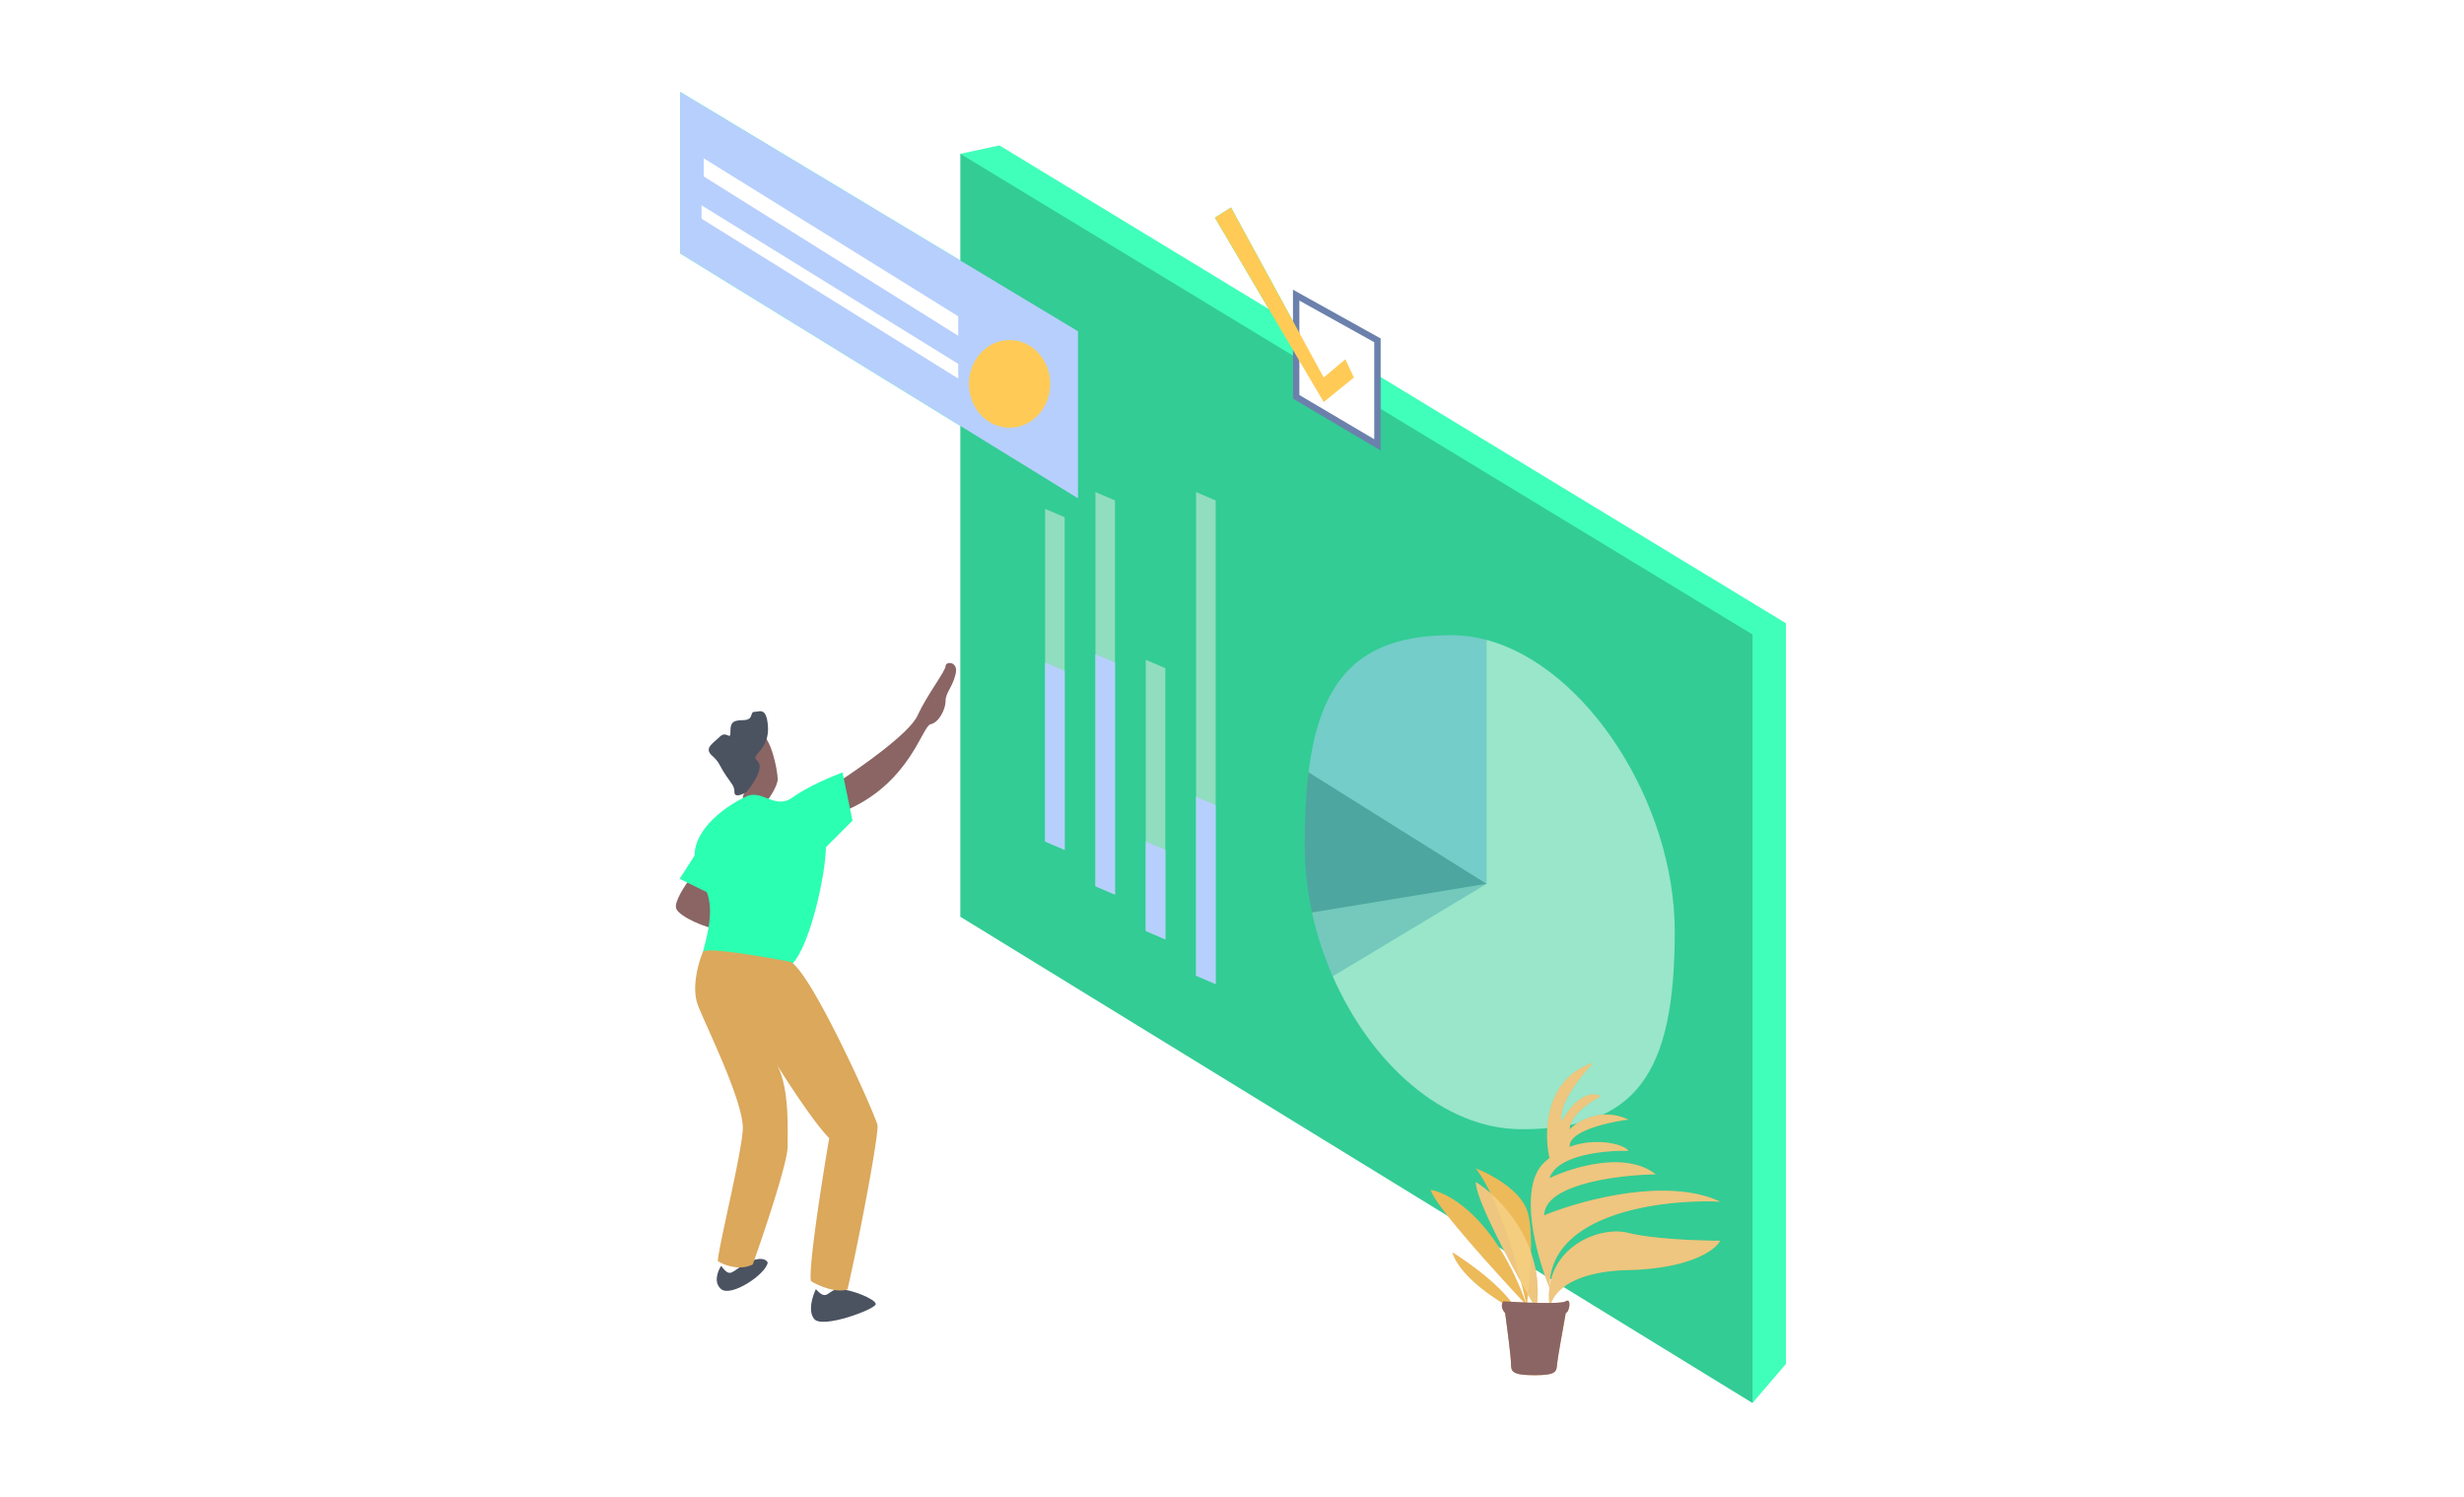 <svg xmlns="http://www.w3.org/2000/svg" width="1152" height="700" fill="none" viewBox="0 0 1152 700">
  <g class="goalss_charts">
    <path fill="#fff" d="M0 0h1152v700H0z"/>
    <g class="Body Parts">
      <path fill="#8A6564" d="M428.875 334.75c-3.73 8.083-26.424 24.093-37.305 31.088-4.352 8.704 1.814 11.917 5.441 12.435 28.756-13.213 34.196-38.86 38.082-39.637 3.886-.777 6.994-6.995 6.994-10.88 0-3.886 3.109-6.218 4.664-12.435 1.554-6.218-4.664-6.218-4.664-3.886 0 2.331-8.549 13.212-13.212 23.315zM316.183 424.904c-1.243-3.109 4.145-11.14 6.995-14.767 7.461 0 13.989 9.845 16.321 14.767-.259 3.109-1.555 9.326-4.663 9.326-3.886 0-17.098-5.44-18.653-9.326zM363.592 364.283c0 3.109-3.627 8.549-5.441 10.881-.777 1.041-10.88 0-10.88-2.332 0-2.331 7.772-12.435 5.44-14.766-2.332-2.332-3.886-4.663-3.109-6.995.622-1.865 2.332-1.813 3.109-1.554 0-6.218 1.554-7.254 2.332-6.995 5.44 1.554 8.549 17.875 8.549 21.761z"/>
    </g>
    <path fill="#2BFFB2" fill-rule="evenodd" d="M449.001 121.824L318.001 43v75.48l131 80.656V428.64L819.352 656l15.649-18.293V291.44l-191-116.051v-16.257l-38-21.132v14.3l-.484-.294L575.537 97l-7.536 4.789 25.224 42.748L467.257 68l-18.256 3.92v49.904zM348.049 372.832c-7.772 3.627-23.316 14.145-23.316 27.202l-6.995 10.88 12.706 6.218c1.94 5.108 2.636 12.364-1.825 27.979 11.14 4.145 35.129 12.85 41.968 5.389 8.549-9.326 15.544-42.694 15.544-54.352l12.435-12.435-4.663-22.538c-4.923 1.813-16.477 6.683-23.316 11.657-4.495 3.27-8.29 1.812-12.037.372-3.379-1.299-6.72-2.583-10.501-.372z" class="Primary" clip-rule="evenodd"/>
    <g class="board">
      <path fill="#fff" fill-opacity=".1" d="M449 428.64L819.351 656 835 637.707V291.44L467.257 68 449 71.92v356.72z" class="Vector"/>
      <path fill="#000" fill-opacity=".2" d="M819.352 656V296.667L449 71.92v356.72L819.352 656z" class="color 1"/>
    </g>
    <g class="pie chart">
      <path fill="#6B81AC" fill-opacity=".5" d="M613.419 426.658c-2.224-10.243-3.42-20.761-3.42-31.297 0-12.684.546-24.102 1.797-34.277l83.212 52.161-81.589 13.413z" class="Ellipse"/>
      <path fill="#B6C7E5" fill-opacity=".5" d="M623.083 456.464l71.925-43.219-81.589 13.413a158.378 158.378 0 009.664 29.806z" class="Ellipse_2"/>
      <path fill="#B7CFFD" fill-opacity=".5" d="M678.603 297c5.514 0 11 .763 16.405 2.205v114.04l-83.212-52.161C617.124 317.78 635.25 297 678.603 297z" class="Ellipse_3"/>
      <path fill="#fff" fill-opacity=".5" d="M783 435.6c0 66.67-18.048 92.4-71.586 92.4-36.57 0-70.497-30.778-88.33-71.535l71.925-43.22v-114.04C742.079 311.762 783 375.797 783 435.6z" class="Ellipse_4"/>
    </g>
    <g class="bar charts">
      <g class="Group">
        <path fill="#F0EFEC" fill-opacity=".5" d="M559.206 456.2l9.149 3.922V233.998l-9.149-3.921V456.2z" class="Vector 2"/>
        <path fill="#F0EFEC" fill-opacity=".5" d="M535.679 435.287l9.149 3.921V312.422l-9.149-3.921v126.786z" class="Vector 2.1"/>
        <path fill="#F0EFEC" fill-opacity=".5" d="M488.624 393.461l9.149 3.921V241.84l-9.149-3.921v155.542z" class="Vector 2.3"/>
        <path fill="#F0EFEC" fill-opacity=".5" d="M512.151 414.374l9.15 3.921V233.998l-9.15-3.921v184.297z" class="Vector 2.2"/>
      </g>
      <g class="Group_2">
        <path fill="#B7CFFD" d="M559.206 456.2l9.149 3.922v-83.653l-9.149-3.921V456.2z" class="Vector 2_2"/>
        <path fill="#B7CFFD" d="M535.679 435.287l9.149 3.922v-41.827l-9.149-3.921v41.826z" class="Vector 2.1_2"/>
        <path fill="#B7CFFD" d="M488.624 393.461l9.149 3.921V313.73l-9.149-3.922v83.653z" class="Vector 2.3_2"/>
        <path fill="#B7CFFD" d="M512.151 414.374l9.15 3.921V309.808l-9.15-3.921v108.487z" class="Vector 2.2_2"/>
      </g>
    </g>
    <g class="floating">
      <path fill="#B7CFFD" d="M504 233v-78.082L318 43v75.48L504 233z" class="Vector_2"/>
      <path fill="#fff" d="M448 157v-9.108L329 74v8.494L448 157z" class="Vector_3"/>
      <path fill="#fff" d="M448 177v-6.882L328 96v6.261L448 177z" class="Vector_4"/>
      <ellipse fill="#FFCB56" class="Ellipse 2" rx="19" ry="20.5" transform="matrix(-1 0 0 1 472 179.5)"/>
    </g>
    <g class="tick box">
      <path fill="#fff" stroke="#6B81AC" stroke-width="3" d="M644 208v-48.868L606 138v47.547L644 208z" class="Vector 2_3"/>
      <path fill="#FFCB56" d="M618.87 188L633 176.505 629 168l-10.13 8.505L575.536 97 568 101.789 618.87 188z" class="Vector 3"/>
    </g>
    <g class="man">
      <path fill="#4B5361" d="M343.384 370.501c0 2.487 3.627 1.036 5.44 0 1.814-2.073 5.596-7.15 6.218-10.881.777-4.663-3.109-3.886-1.555-6.217 1.555-2.332 6.289-5.854 5.512-14.403-.777-8.549-3.957-6.158-6.289-6.158-2.331 0 0 3.886-5.44 3.886s-5.771 1.886-5.771 5.772-1.891-1.109-5 2-7.615 5.261-3.5 8.903c3.5 3.097 3 4.097 6.499 9.326 2.629 3.929 3.886 4.663 3.886 7.772z" class="Vector 8"/>
      <path fill="#4B5361" d="M380.689 616.755c-3.109-3.731-.778-10.881.777-13.99 5.44 6.218 5.44 0 10.88 0 5.441 0 17.098 4.663 17.098 6.995s-24.869 11.658-28.755 6.995z" class="Vector 6"/>
      <path fill="#4B5361" d="M337.167 602.765c-3.73-3.108-1.554-8.549 0-10.88 4.663 6.217 4.663 2.331 12.435-1.554 6.218-3.109 8.808-1.296 9.326 0-.777 5.44-17.098 16.32-21.761 12.434z" class="Vector 5"/>
    </g>
    <path fill="#DBA85C" fill-rule="evenodd" d="M328.619 445.111c-2.072 4.922-5.44 16.787-2.332 24.87.923 2.397 2.632 6.238 4.693 10.869v.001c6.626 14.886 16.884 37.934 16.291 47.419-.435 6.966-4.042 23.691-7.13 38.01-2.423 11.239-4.527 20.995-4.527 23.387 2.849 1.814 10.103 4.663 16.321 1.555 5.44-15.285 16.321-47.72 16.321-55.181 0-.862.006-1.811.013-2.831v-.001c.07-10.009.189-26.858-5.454-36.027 5.441 8.808 18.031 28.134 24.87 34.974-3.368 19.688-9.792 60.62-8.549 66.838 3.368 2.072 11.502 5.751 17.098 3.886 5.7-24.611 14.899-73.544 13.99-76.942-1.723-6.438-30.311-69.947-40.414-76.164-13.348-2.591-40.273-7.15-41.191-4.663zm383.939 163.883c-14.966-15.97-42.846-46.925-43.557-52.615 9.038 1.506 30.415 14.16 44.316 52.647l.174.007a290.493 290.493 0 00-2.279-9.449c-9.569-17.258-21.2-39.975-21.2-46.859 2.038 1.267 4.409 3.014 6.899 5.208-2.196-4.574-4.511-8.578-6.899-11.603 6.394 2.436 20.097 9.684 23.751 19.184 1.696 4.409 2.146 12.005 1.989 19.975 2.46 7.042 3.725 14.991 2.921 23.712 2 .047 3.933.068 5.683.05-.235-2.544-.193-4.942.087-7.196 2.508-20.224 24.138-28.75 36.824-25.578 11.693 2.923 33.496 3.654 42.935 3.654-2.131 4.263-13.702 12.972-42.935 13.703-24.962.624-33.938 9.285-36.028 15.405 3.452-.062 6.049-.292 6.795-.789 2.74-1.827 1.827 4.954 0 5.481-.31 1.821-.766 4.371-1.263 7.145-1.158 6.472-2.534 14.157-2.77 16.607-.016.159-.03.315-.043.467-.287 3.195-.435 4.85-10.457 4.85-10.5 0-11.046-1.663-11.046-5.317 0-2.923-1.827-17.052-2.74-23.752-.809-.808-2.048-2.763-1.306-4.723-8.988-5.531-20.514-14.49-23.359-23.596 6.823 4.199 20.475 13.915 27.393 23.07 1.891.11 3.976.219 6.115.312zm11.885-6.939c-5.996-14.616-14.882-46.772-2.458-58.465a35.272 35.272 0 012.458-2.11c-2.646-11.782-2.275-37.172 20.38-44.48-5.785 6.09-16.808 20.098-14.616 27.406 2.741-5.481 10.231-15.53 18.27-11.876-4.872 2.446-14.616 8.976-14.616 15.53 3.959-3.959 14.982-10.414 27.406-4.568-9.44 1.199-28.137 5.428-27.406 12.76 12.991-4.762 26.016-.924 27.406 1.857-10.847-.305-33.396 1.827-36.824 12.789 10.752-5.177 35.728-12.789 49.613-1.827-17.357.304-52.071 4.568-52.071 19.184 17.053-7.004 57.37-18.088 82.217-6.395-26.68-1.218-79.986 5.116-79.759 40.195zm-7.829 7.09a592.78 592.78 0 01-2.225-3.893 201.8 201.8 0 01-.46 3.798c.894.035 1.792.067 2.685.095z" class="Secondary" clip-rule="evenodd"/>
    <g class="plant">
      <g class="Vector 5_2" opacity=".5">
        <path fill="#FFCB56" d="M709.195 613.018c-8.526-4.264-26.492-15.713-30.146-27.406 7.917 4.872 25.03 17.174 30.146 27.406zM713.763 610.277c-14.617-15.53-44.032-48.051-44.763-53.898 9.135 1.523 30.877 14.434 44.763 53.898-3.35-15.53-12.79-50.061-23.752-63.947 6.395 2.436 20.098 9.684 23.752 19.184 3.654 9.501 1.522 33.801 0 44.763z"/>
      </g>
      <g class="Vector 4" opacity=".6">
        <path fill="#FADB96" d="M718.331 612.104c-9.44-16.139-28.319-50.609-28.319-59.379 11.267 7.004 32.704 28.685 28.319 59.379zM761.267 593.833c-29.233.731-36.541 12.485-36.541 18.271-.604-3.621-.665-6.97-.283-10.049-5.996-14.616-14.882-46.772-2.458-58.465a35.042 35.042 0 012.458-2.11c-2.647-11.782-2.275-37.172 20.38-44.48-5.786 6.09-16.809 20.098-14.616 27.406 2.74-5.481 10.231-15.53 18.27-11.876-4.872 2.446-14.616 8.976-14.616 15.53 3.958-3.959 14.982-10.414 27.406-4.568-9.44 1.199-28.137 5.428-27.406 12.76 12.99-4.762 26.015-.924 27.406 1.857-10.847-.305-33.397 1.827-36.824 12.789 10.752-5.177 35.727-12.789 49.613-1.827-17.357.304-52.071 4.567-52.071 19.184 17.052-7.004 57.369-18.088 82.217-6.395-26.681-1.218-79.986 5.116-79.759 40.195 2.508-20.224 24.138-28.75 36.824-25.578 11.693 2.923 33.495 3.654 42.935 3.654-2.131 4.263-13.703 12.972-42.935 13.702z"/>
      </g>
      <path fill="#8A6564" d="M717.499 643c-10.5 0-11.045-1.663-11.045-5.317 0-2.923-1.827-17.052-2.741-23.752-.913-.913-2.375-3.288-.913-5.481 8.831.609 27.04 1.462 29.233 0 2.74-1.827 1.827 4.954 0 5.481-1.034 6.069-3.696 20.252-4.034 23.752-.337 3.5 0 5.317-10.5 5.317z" class="Vector 3.1"/>
    </g>
  </g>
</svg>
